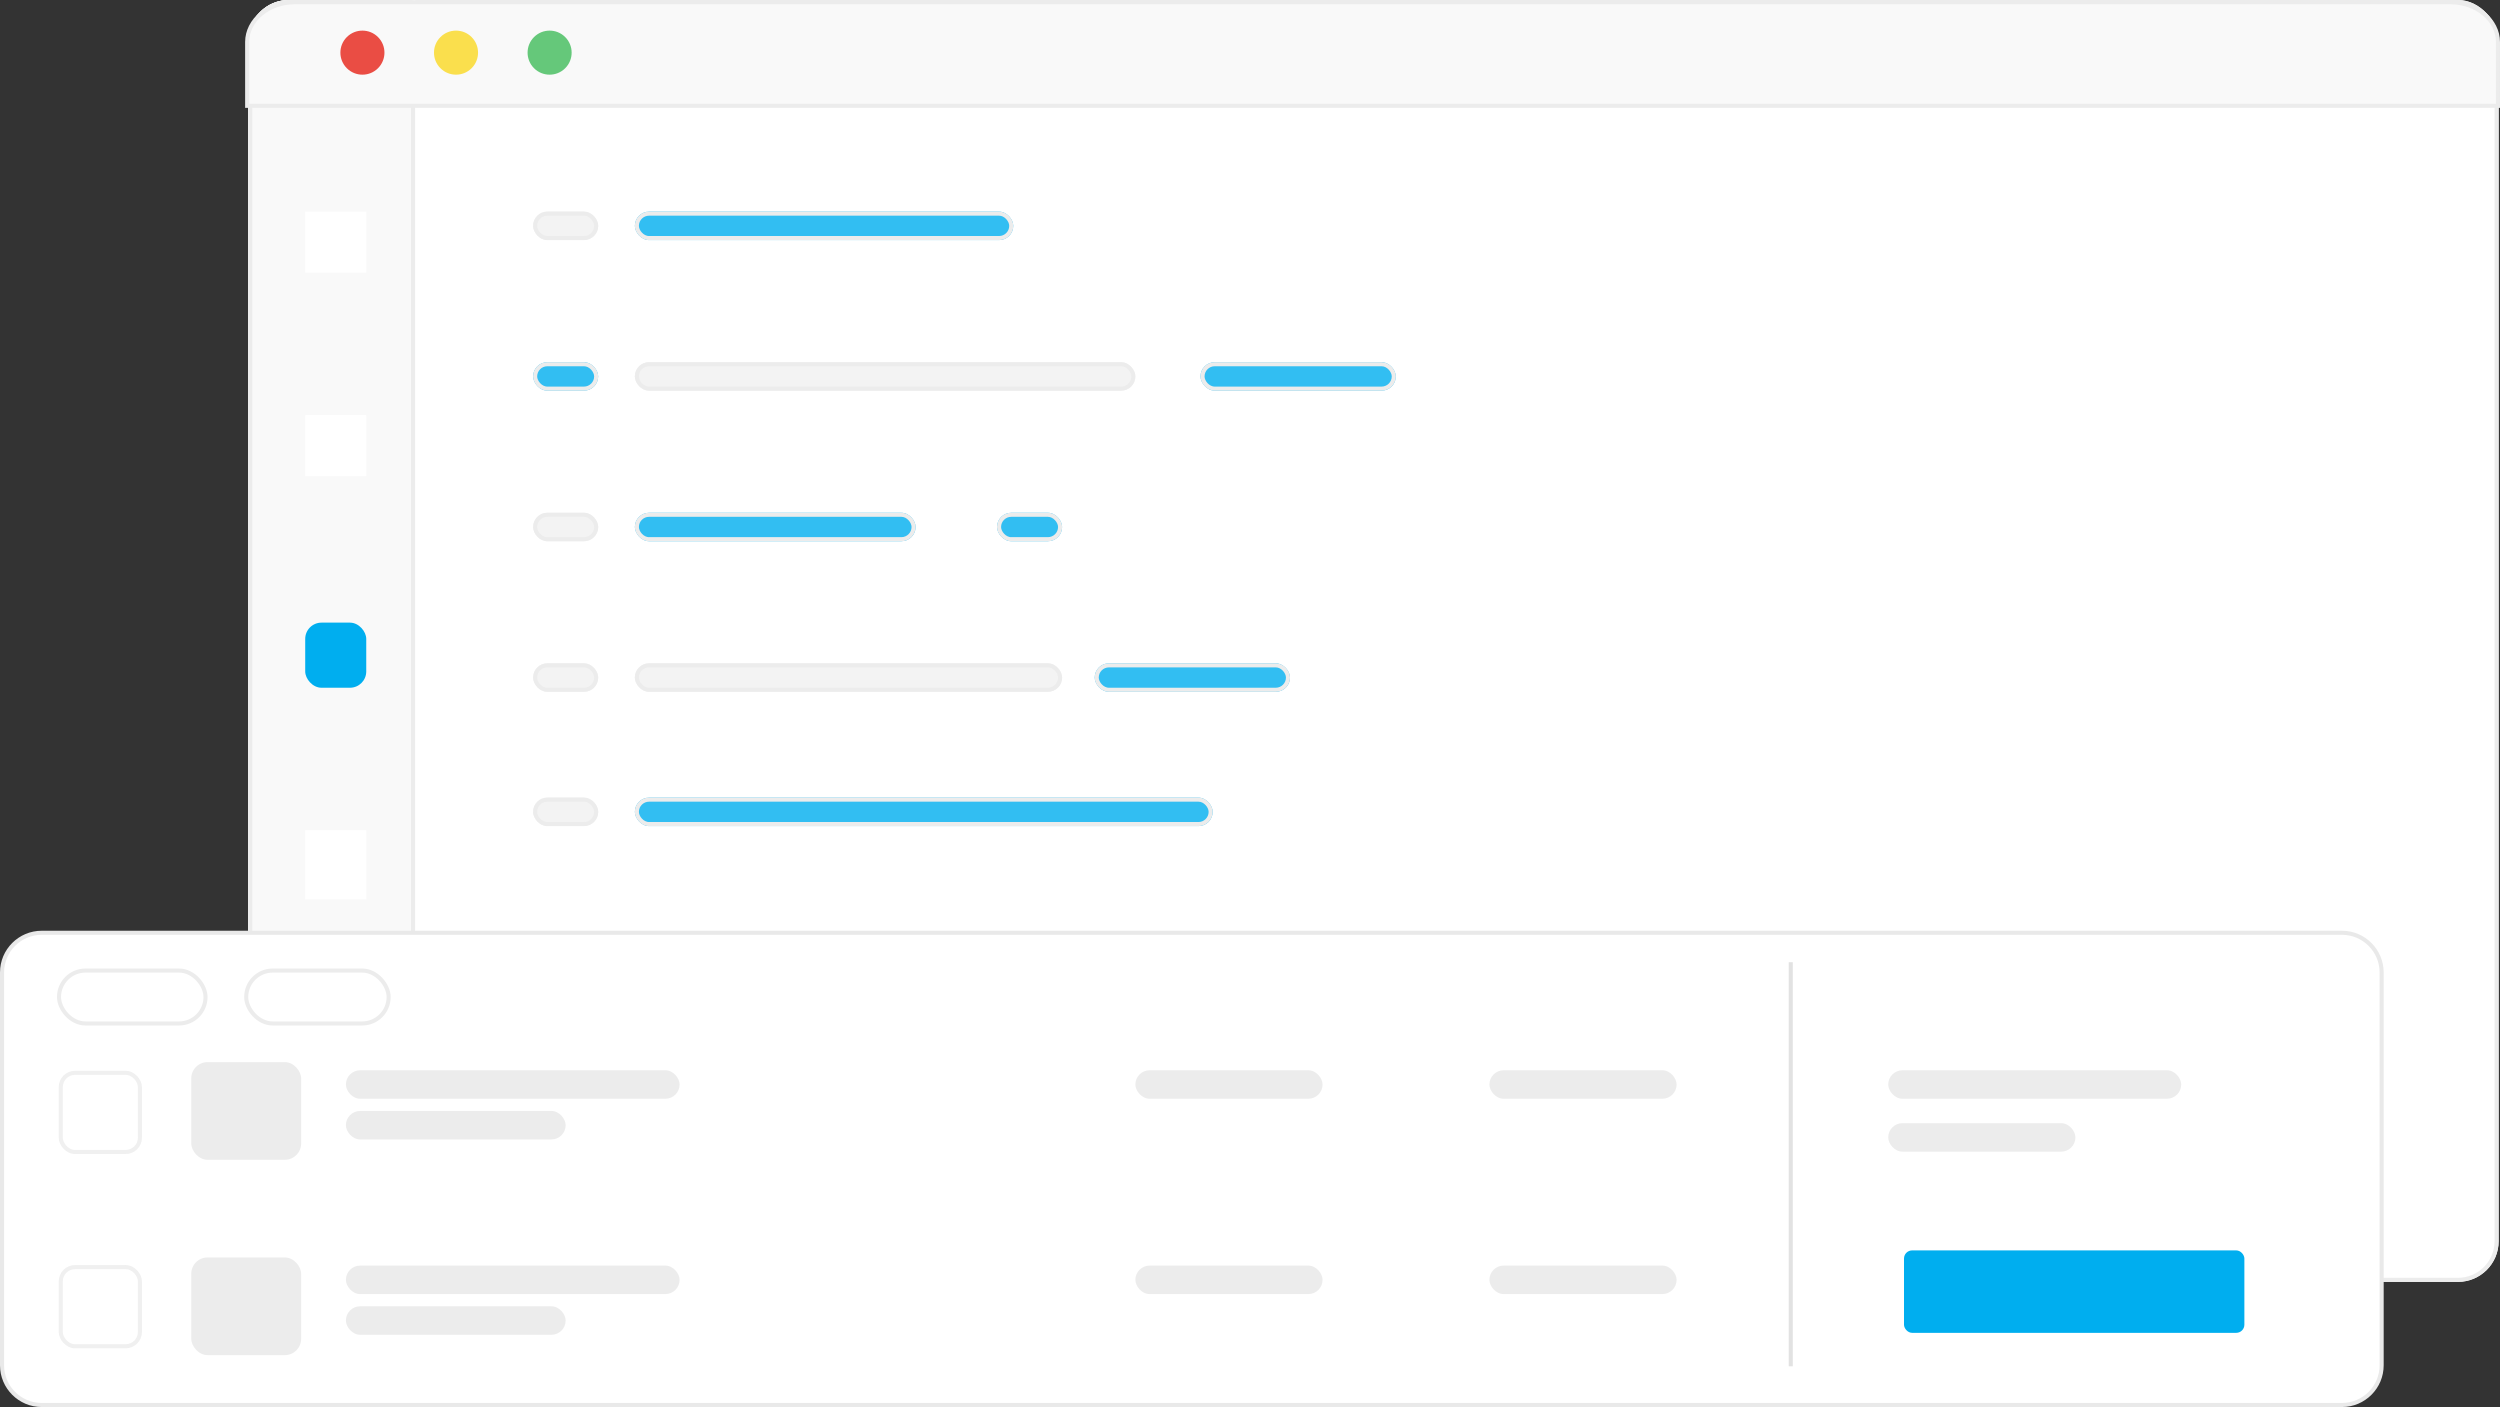 <svg xmlns="http://www.w3.org/2000/svg" width="614.336" height="345.755" viewBox="0 0 614.336 345.755">
  <rect x="0" y="0" width="614.336" height="345.755" fill="#333333" stroke="none"/>
  <g id="Group_14422" data-name="Group 14422" transform="translate(-727 -190.999)">
    <g id="Group_14405" data-name="Group 14405" transform="translate(-16813 -10030)">
      <g id="Rectangle_3589" data-name="Rectangle 3589" transform="translate(17601 10221)" fill="#fff" stroke="#ececec" stroke-width="1">
        <rect width="553" height="315" rx="10" stroke="none"/>
        <rect x="0.5" y="0.5" width="552" height="314" rx="9.5" fill="none"/>
      </g>
      <g id="Rectangle_3597" data-name="Rectangle 3597" transform="translate(17601 10220.999)" fill="#f9f9f9" stroke="#ececec" stroke-width="1">
        <path d="M10,0H41a0,0,0,0,1,0,0V315a0,0,0,0,1,0,0H10A10,10,0,0,1,0,305V10A10,10,0,0,1,10,0Z" stroke="none"/>
        <path d="M10,.5H40a.5.5,0,0,1,.5.5V314a.5.5,0,0,1-.5.5H10A9.5,9.5,0,0,1,.5,305V10A9.5,9.5,0,0,1,10,.5Z" fill="none"/>
      </g>
      <path id="Path_17221" data-name="Path 17221" d="M1269.189-2894.438v15.673h-553.1v-15.672c0-5.381,5.258-9.784,11.684-9.784h529.734C1263.931-2904.221,1269.189-2899.818,1269.189-2894.438Z" transform="translate(16884.646 13125.771)" fill="#f9f9f9" stroke="#ececec" stroke-width="1"/>
      <g id="Group_14404" data-name="Group 14404" transform="translate(17615.457 10272.588)">
        <rect id="Rectangle_3561" data-name="Rectangle 3561" width="15" height="15" transform="translate(-0.457 0.412)" fill="#fff"/>
        <rect id="Rectangle_3562" data-name="Rectangle 3562" width="15" height="16" rx="4" transform="translate(14.543 117.413) rotate(180)" fill="#00aeef"/>
        <rect id="Rectangle_3563" data-name="Rectangle 3563" width="15" height="15" transform="translate(14.543 65.412) rotate(180)" fill="#fff"/>
        <rect id="Rectangle_3564" data-name="Rectangle 3564" width="15" height="17" transform="translate(-0.457 152.412)" fill="#fff"/>
        <rect id="Rectangle_3585" data-name="Rectangle 3585" width="15" height="16" transform="translate(-0.457 205.412)" fill="#fff"/>
      </g>
      <g id="Group_14403" data-name="Group 14403" transform="translate(-5 -200)">
        <g id="Path_20783" data-name="Path 20783" transform="translate(17545 10649.714)" fill="#fff">
          <path d="M 575.498 116.54 L 10.253 116.54 C 4.875 116.54 0.5 112.165 0.5 106.787 L 0.5 10.253 C 0.5 4.875 4.875 0.5 10.253 0.5 L 575.498 0.5 C 580.876 0.5 585.251 4.875 585.251 10.253 L 585.251 106.787 C 585.251 112.165 580.876 116.54 575.498 116.54 Z" stroke="none"/>
          <path d="M 10.253 1 C 5.151 1 1 5.151 1 10.253 L 1 106.787 C 1 111.889 5.151 116.04 10.253 116.04 L 575.498 116.04 C 580.6 116.04 584.751 111.889 584.751 106.787 L 584.751 10.253 C 584.751 5.151 580.6 1 575.498 1 L 10.253 1 M 10.253 -3.0517578125e-05 L 575.498 -3.0517578125e-05 C 581.16 -3.0517578125e-05 585.751 4.591 585.751 10.253 L 585.751 106.787 C 585.751 112.45 581.16 117.04 575.498 117.04 L 10.253 117.04 C 4.591 117.04 0 112.45 0 106.787 L 0 10.253 C 0 4.591 4.591 -3.0517578125e-05 10.253 -3.0517578125e-05 Z" stroke="none" fill="#e9e9e9"/>
        </g>
        <g id="Group_13759" data-name="Group 13759" transform="translate(18012.879 10728.266)">
          <rect id="Rectangle_3124" data-name="Rectangle 3124" width="83.641" height="20.258" rx="2" transform="translate(0 0)" fill="#00aeef"/>
        </g>
        <g id="Rectangle_3439" data-name="Rectangle 3439" transform="translate(17559.434 10731.873)" fill="none" stroke="#ececec" stroke-width="1" opacity="0.8">
          <rect width="20.447" height="20.447" rx="4" stroke="none"/>
          <rect x="0.5" y="0.5" width="19.447" height="19.447" rx="3.5" fill="none"/>
        </g>
        <g id="Rectangle_3440" data-name="Rectangle 3440" transform="translate(17559.434 10684.132)" fill="none" stroke="#ececec" stroke-width="1" opacity="0.8">
          <rect width="20.447" height="20.447" rx="4" stroke="none"/>
          <rect x="0.5" y="0.5" width="19.447" height="19.447" rx="3.5" fill="none"/>
        </g>
        <line id="Line_42" data-name="Line 42" y2="99.302" transform="translate(17985.051 10657.445)" fill="none" stroke="#707070" stroke-width="1" opacity="0.2"/>
        <g id="Group_14400" data-name="Group 14400" transform="translate(17559.258 10659.289)">
          <g id="Rectangle_3566" data-name="Rectangle 3566" transform="translate(-0.257 -0.289)" fill="none" stroke="#ececec" stroke-width="1">
            <rect width="37" height="14" rx="7" stroke="none"/>
            <rect x="0.5" y="0.5" width="36" height="13" rx="6.5" fill="none"/>
          </g>
          <g id="Rectangle_3567" data-name="Rectangle 3567" transform="translate(45.743 -0.289)" fill="none" stroke="#ececec" stroke-width="1">
            <rect width="36" height="14" rx="7" stroke="none"/>
            <rect x="0.5" y="0.5" width="35" height="13" rx="6.5" fill="none"/>
          </g>
        </g>
        <rect id="Rectangle_3595" data-name="Rectangle 3595" width="72" height="7" rx="3.5" transform="translate(18009 10684)" fill="#ececec"/>
        <rect id="Rectangle_3596" data-name="Rectangle 3596" width="46" height="7" rx="3.5" transform="translate(18009 10697)" fill="#ececec"/>
        <g id="Group_14401" data-name="Group 14401">
          <rect id="Rectangle_3590" data-name="Rectangle 3590" width="27" height="24" rx="4" transform="translate(17592 10682)" fill="#ececec"/>
          <rect id="Rectangle_3591" data-name="Rectangle 3591" width="82" height="7" rx="3.5" transform="translate(17630 10684)" fill="#ececec"/>
          <rect id="Rectangle_3593" data-name="Rectangle 3593" width="46" height="7" rx="3.5" transform="translate(17824 10684)" fill="#ececec"/>
          <rect id="Rectangle_3594" data-name="Rectangle 3594" width="46" height="7" rx="3.5" transform="translate(17911 10684)" fill="#ececec"/>
          <rect id="Rectangle_3592" data-name="Rectangle 3592" width="54" height="7" rx="3.5" transform="translate(17630 10694)" fill="#ececec"/>
        </g>
        <g id="Group_14402" data-name="Group 14402" transform="translate(0 48)">
          <rect id="Rectangle_3590-2" data-name="Rectangle 3590" width="27" height="24" rx="4" transform="translate(17592 10682)" fill="#ececec"/>
          <rect id="Rectangle_3591-2" data-name="Rectangle 3591" width="82" height="7" rx="3.5" transform="translate(17630 10684)" fill="#ececec"/>
          <rect id="Rectangle_3593-2" data-name="Rectangle 3593" width="46" height="7" rx="3.5" transform="translate(17824 10684)" fill="#ececec"/>
          <rect id="Rectangle_3594-2" data-name="Rectangle 3594" width="46" height="7" rx="3.5" transform="translate(17911 10684)" fill="#ececec"/>
          <rect id="Rectangle_3592-2" data-name="Rectangle 3592" width="54" height="7" rx="3.5" transform="translate(17630 10694)" fill="#ececec"/>
        </g>
      </g>
      <g id="Rectangle_3598" data-name="Rectangle 3598" transform="translate(17671 10272.999)" fill="#f3f3f3" stroke="#ececec" stroke-width="1">
        <rect width="16" height="7" rx="3.5" stroke="none"/>
        <rect x="0.5" y="0.5" width="15" height="6" rx="3" fill="none"/>
      </g>
      <g id="Rectangle_3601" data-name="Rectangle 3601" transform="translate(17671 10309.999)" fill="#32bef2" stroke="#ececec" stroke-width="1">
        <rect width="16" height="7" rx="3.5" stroke="none"/>
        <rect x="0.5" y="0.5" width="15" height="6" rx="3" fill="none"/>
      </g>
      <g id="Rectangle_3603" data-name="Rectangle 3603" transform="translate(17671 10346.999)" fill="#f3f3f3" stroke="#ececec" stroke-width="1">
        <rect width="16" height="7" rx="3.5" stroke="none"/>
        <rect x="0.5" y="0.5" width="15" height="6" rx="3" fill="none"/>
      </g>
      <g id="Rectangle_3606" data-name="Rectangle 3606" transform="translate(17671 10383.999)" fill="#f3f3f3" stroke="#ececec" stroke-width="1">
        <rect width="16" height="7" rx="3.5" stroke="none"/>
        <rect x="0.5" y="0.5" width="15" height="6" rx="3" fill="none"/>
      </g>
      <g id="Rectangle_3599" data-name="Rectangle 3599" transform="translate(17696 10272.999)" fill="#32bef2" stroke="#ececec" stroke-width="1">
        <rect width="93" height="7" rx="3.5" stroke="none"/>
        <rect x="0.5" y="0.5" width="92" height="6" rx="3" fill="none"/>
      </g>
      <g id="Rectangle_3600" data-name="Rectangle 3600" transform="translate(17696 10309.999)" fill="#f3f3f3" stroke="#ececec" stroke-width="1">
        <rect width="123" height="7" rx="3.5" stroke="none"/>
        <rect x="0.5" y="0.5" width="122" height="6" rx="3" fill="none"/>
      </g>
      <g id="Rectangle_3604" data-name="Rectangle 3604" transform="translate(17696 10346.999)" fill="#32bef2" stroke="#ececec" stroke-width="1">
        <rect width="69" height="7" rx="3.5" stroke="none"/>
        <rect x="0.5" y="0.5" width="68" height="6" rx="3" fill="none"/>
      </g>
      <g id="Rectangle_3605" data-name="Rectangle 3605" transform="translate(17696 10383.999)" fill="#f3f3f3" stroke="#ececec" stroke-width="1">
        <rect width="105" height="7" rx="3.5" stroke="none"/>
        <rect x="0.5" y="0.5" width="104" height="6" rx="3" fill="none"/>
      </g>
      <g id="Rectangle_3602" data-name="Rectangle 3602" transform="translate(17835 10309.999)" fill="#32bef2" stroke="#ececec" stroke-width="1">
        <rect width="48" height="7" rx="3.5" stroke="none"/>
        <rect x="0.5" y="0.5" width="47" height="6" rx="3" fill="none"/>
      </g>
      <g id="Rectangle_3607" data-name="Rectangle 3607" transform="translate(17809 10383.999)" fill="#32bef2" stroke="#ececec" stroke-width="1">
        <rect width="48" height="7" rx="3.5" stroke="none"/>
        <rect x="0.5" y="0.5" width="47" height="6" rx="3" fill="none"/>
      </g>
      <g id="Rectangle_3635" data-name="Rectangle 3635" transform="translate(17671 10417)" fill="#f3f3f3" stroke="#ececec" stroke-width="1">
        <rect width="16" height="7" rx="3.5" stroke="none"/>
        <rect x="0.5" y="0.5" width="15" height="6" rx="3" fill="none"/>
      </g>
      <g id="Rectangle_3636" data-name="Rectangle 3636" transform="translate(17696 10417)" fill="#32bef2" stroke="#ececec" stroke-width="1">
        <rect width="142" height="7" rx="3.5" stroke="none"/>
        <rect x="0.5" y="0.5" width="141" height="6" rx="3" fill="none"/>
      </g>
      <g id="Rectangle_3637" data-name="Rectangle 3637" transform="translate(17785 10346.999)" fill="#32bef2" stroke="#ececec" stroke-width="1">
        <rect width="16" height="7" rx="3.5" stroke="none"/>
        <rect x="0.5" y="0.5" width="15" height="6" rx="3" fill="none"/>
      </g>
    </g>
    <circle id="Ellipse_464" data-name="Ellipse 464" cx="5.414" cy="5.414" r="5.414" transform="translate(854.403 203.936) rotate(-45)" fill="#65c87a"/>
    <circle id="Ellipse_465" data-name="Ellipse 465" cx="5.414" cy="5.414" r="5.414" transform="translate(831.403 203.936) rotate(-45)" fill="#fadf4d"/>
    <circle id="Ellipse_466" data-name="Ellipse 466" cx="5.414" cy="5.414" r="5.414" transform="translate(808.403 203.936) rotate(-45)" fill="#ea4d44"/>
  </g>
</svg>
